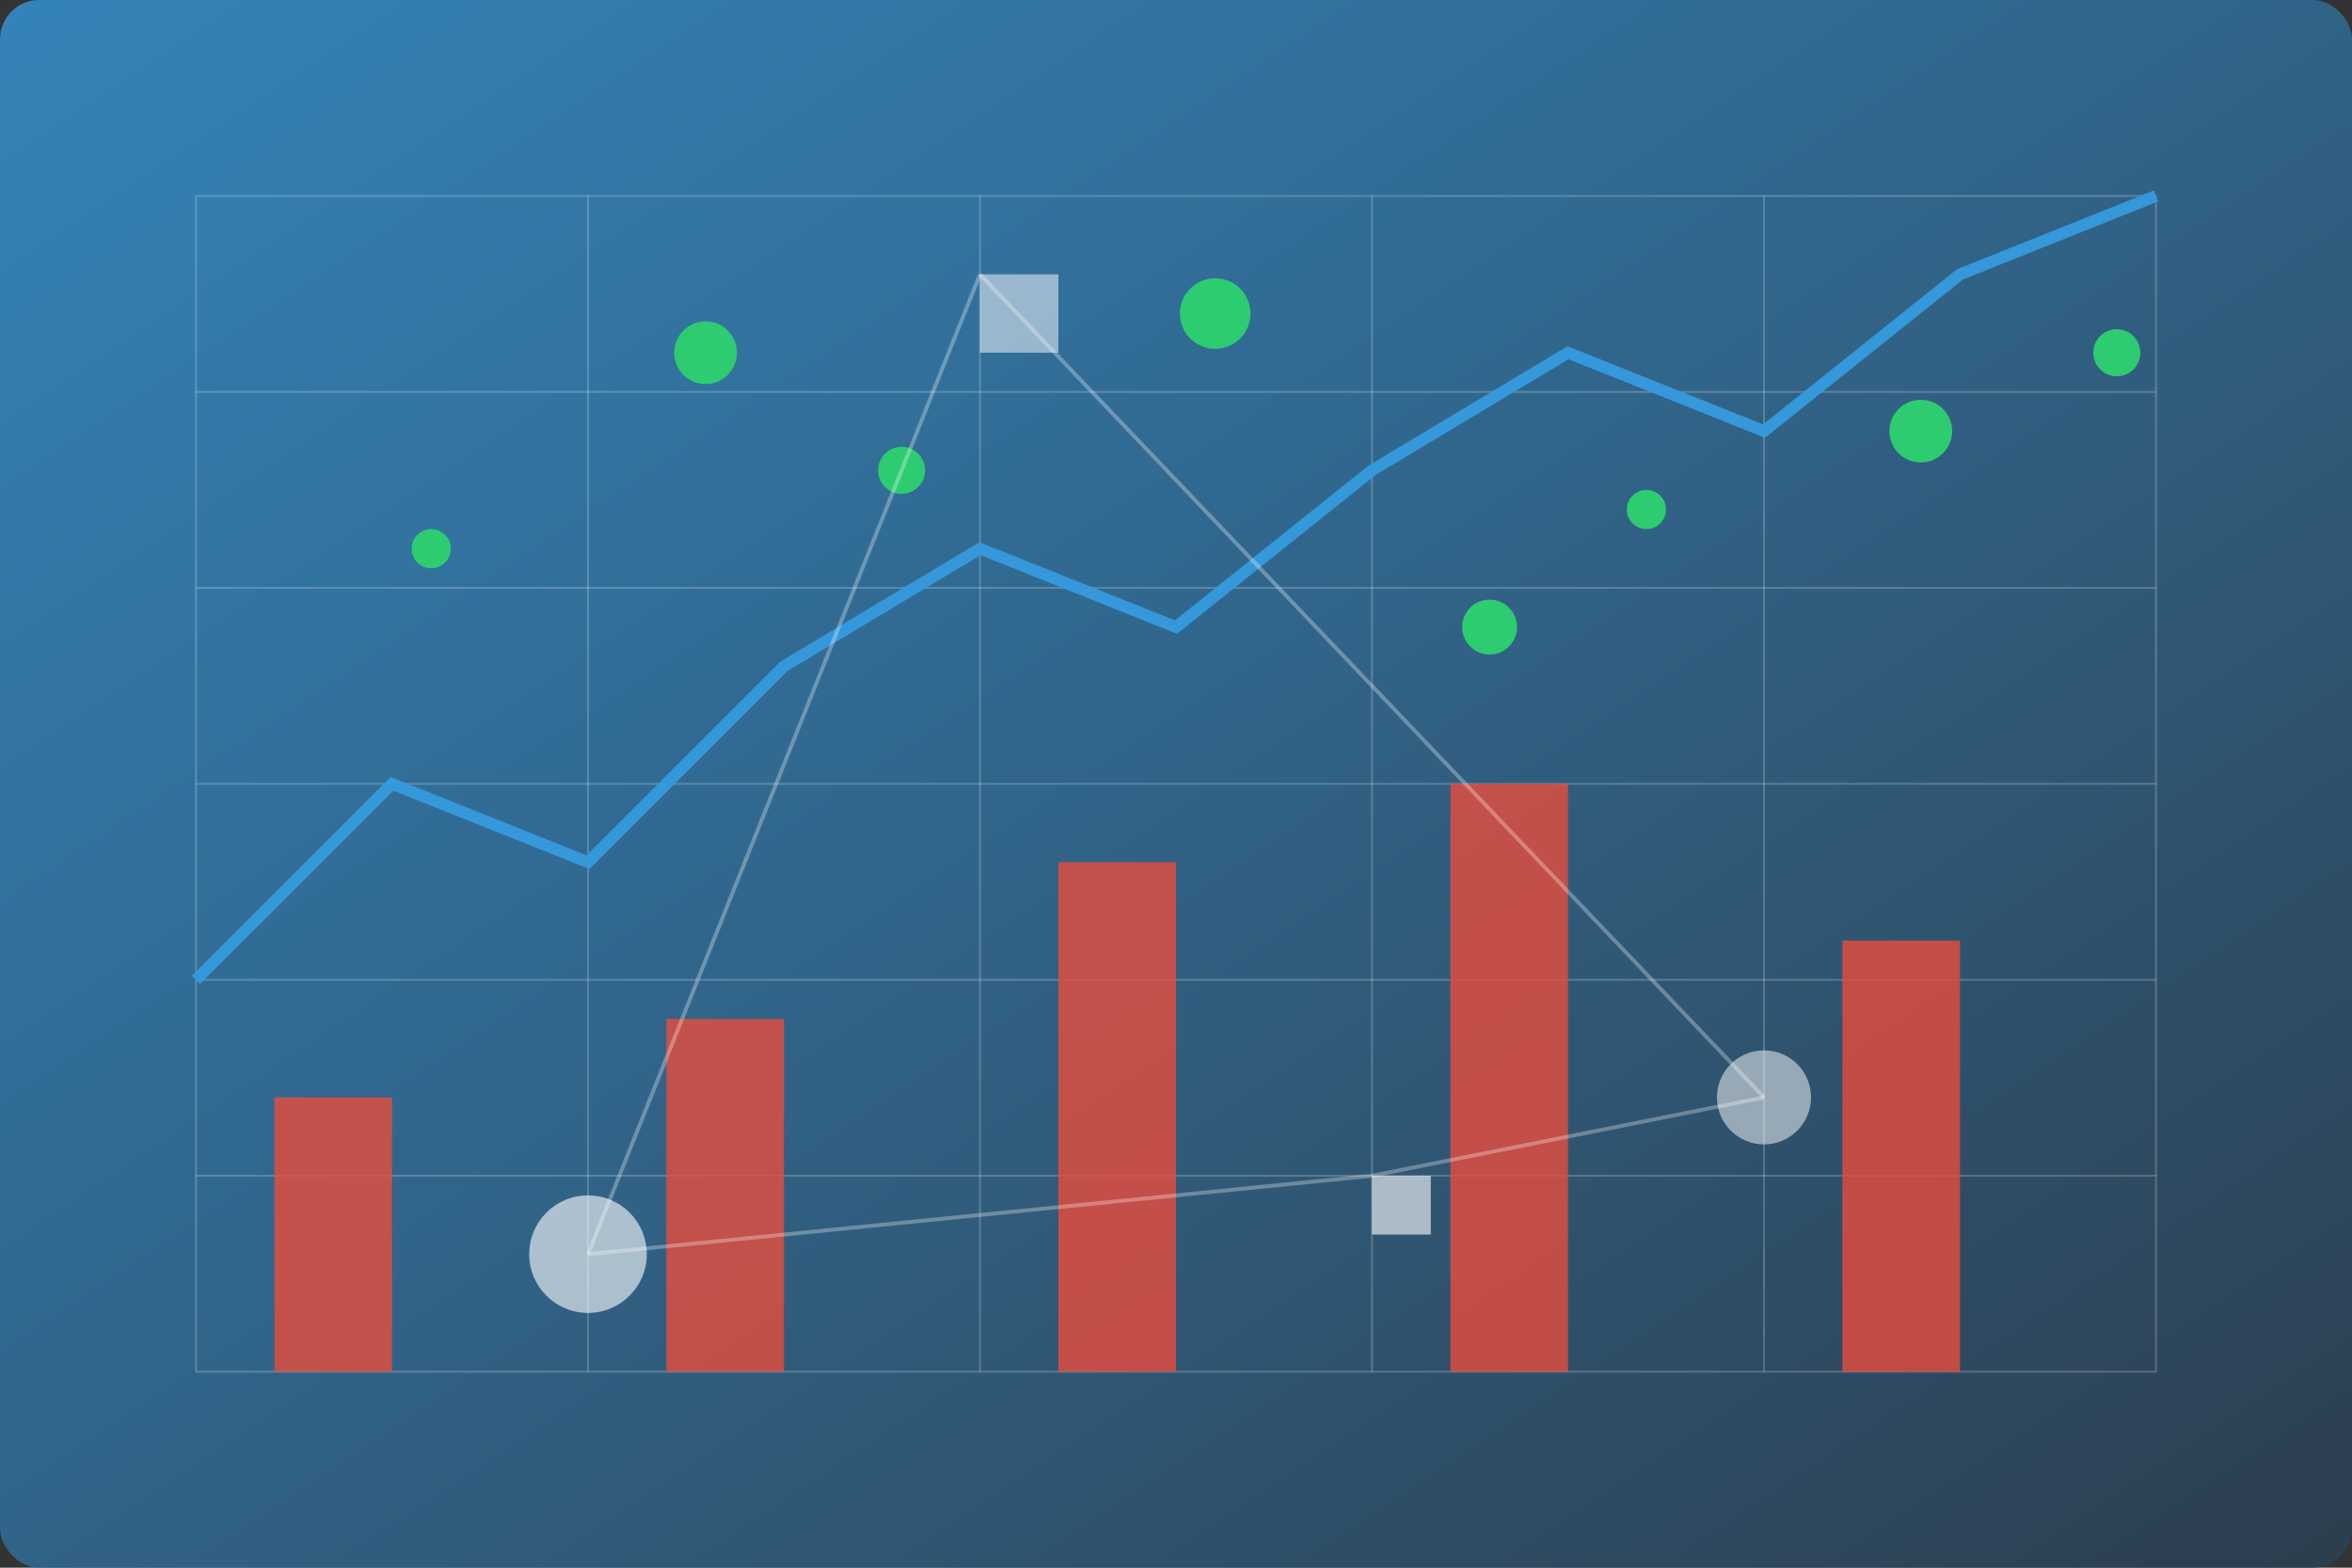 <?xml version="1.0" encoding="UTF-8"?>
<svg width="600" height="400" viewBox="0 0 600 400" xmlns="http://www.w3.org/2000/svg">
  <rect x="0" y="0" width="600" height="400" fill="#333333" stroke="none"/>
  <defs>
    <linearGradient id="bg-gradient" x1="0%" y1="0%" x2="100%" y2="100%">
      <stop offset="0%" stop-color="#3498db" stop-opacity="0.8"/>
      <stop offset="100%" stop-color="#2c3e50" stop-opacity="0.9"/>
    </linearGradient>
  </defs>
  
  <!-- Background -->
  <rect x="0" y="0" width="600" height="400" fill="url(#bg-gradient)" rx="10" ry="10"/>
  
  <!-- Grid lines -->
  <g stroke="#ffffff" stroke-width="0.5" stroke-opacity="0.2">
    <line x1="50" y1="50" x2="50" y2="350"/>
    <line x1="150" y1="50" x2="150" y2="350"/>
    <line x1="250" y1="50" x2="250" y2="350"/>
    <line x1="350" y1="50" x2="350" y2="350"/>
    <line x1="450" y1="50" x2="450" y2="350"/>
    <line x1="550" y1="50" x2="550" y2="350"/>
    
    <line x1="50" y1="50" x2="550" y2="50"/>
    <line x1="50" y1="100" x2="550" y2="100"/>
    <line x1="50" y1="150" x2="550" y2="150"/>
    <line x1="50" y1="200" x2="550" y2="200"/>
    <line x1="50" y1="250" x2="550" y2="250"/>
    <line x1="50" y1="300" x2="550" y2="300"/>
    <line x1="50" y1="350" x2="550" y2="350"/>
  </g>
  
  <!-- Charts -->
  <!-- Line Chart -->
  <polyline 
    fill="none" 
    stroke="#3498db" 
    stroke-width="3"
    points="50,250 100,200 150,220 200,170 250,140 300,160 350,120 400,90 450,110 500,70 550,50"
  />
  
  <!-- Bar Chart -->
  <g fill="#e74c3c" opacity="0.8">
    <rect x="70" y="280" width="30" height="70"/>
    <rect x="170" y="260" width="30" height="90"/>
    <rect x="270" y="220" width="30" height="130"/>
    <rect x="370" y="200" width="30" height="150"/>
    <rect x="470" y="240" width="30" height="110"/>
  </g>
  
  <!-- Scatter Plot Points -->
  <g fill="#2ecc71">
    <circle cx="110" cy="140" r="5"/>
    <circle cx="180" cy="90" r="8"/>
    <circle cx="230" cy="120" r="6"/>
    <circle cx="310" cy="80" r="9"/>
    <circle cx="380" cy="160" r="7"/>
    <circle cx="420" cy="130" r="5"/>
    <circle cx="490" cy="110" r="8"/>
    <circle cx="540" cy="90" r="6"/>
  </g>
  
  <!-- Data icons and symbols -->
  <g fill="#ffffff">
    <circle cx="150" cy="320" r="15" opacity="0.6"/>
    <circle cx="450" cy="280" r="12" opacity="0.5"/>
    <rect x="250" y="70" width="20" height="20" opacity="0.5"/>
    <rect x="350" y="300" width="15" height="15" opacity="0.6"/>
    
    <!-- Abstract data connections -->
    <line x1="150" y1="320" x2="250" y2="70" stroke="#ffffff" stroke-width="1" opacity="0.3"/>
    <line x1="250" y1="70" x2="450" y2="280" stroke="#ffffff" stroke-width="1" opacity="0.3"/>
    <line x1="450" y1="280" x2="350" y2="300" stroke="#ffffff" stroke-width="1" opacity="0.3"/>
    <line x1="350" y1="300" x2="150" y2="320" stroke="#ffffff" stroke-width="1" opacity="0.3"/>
  </g>
</svg> 